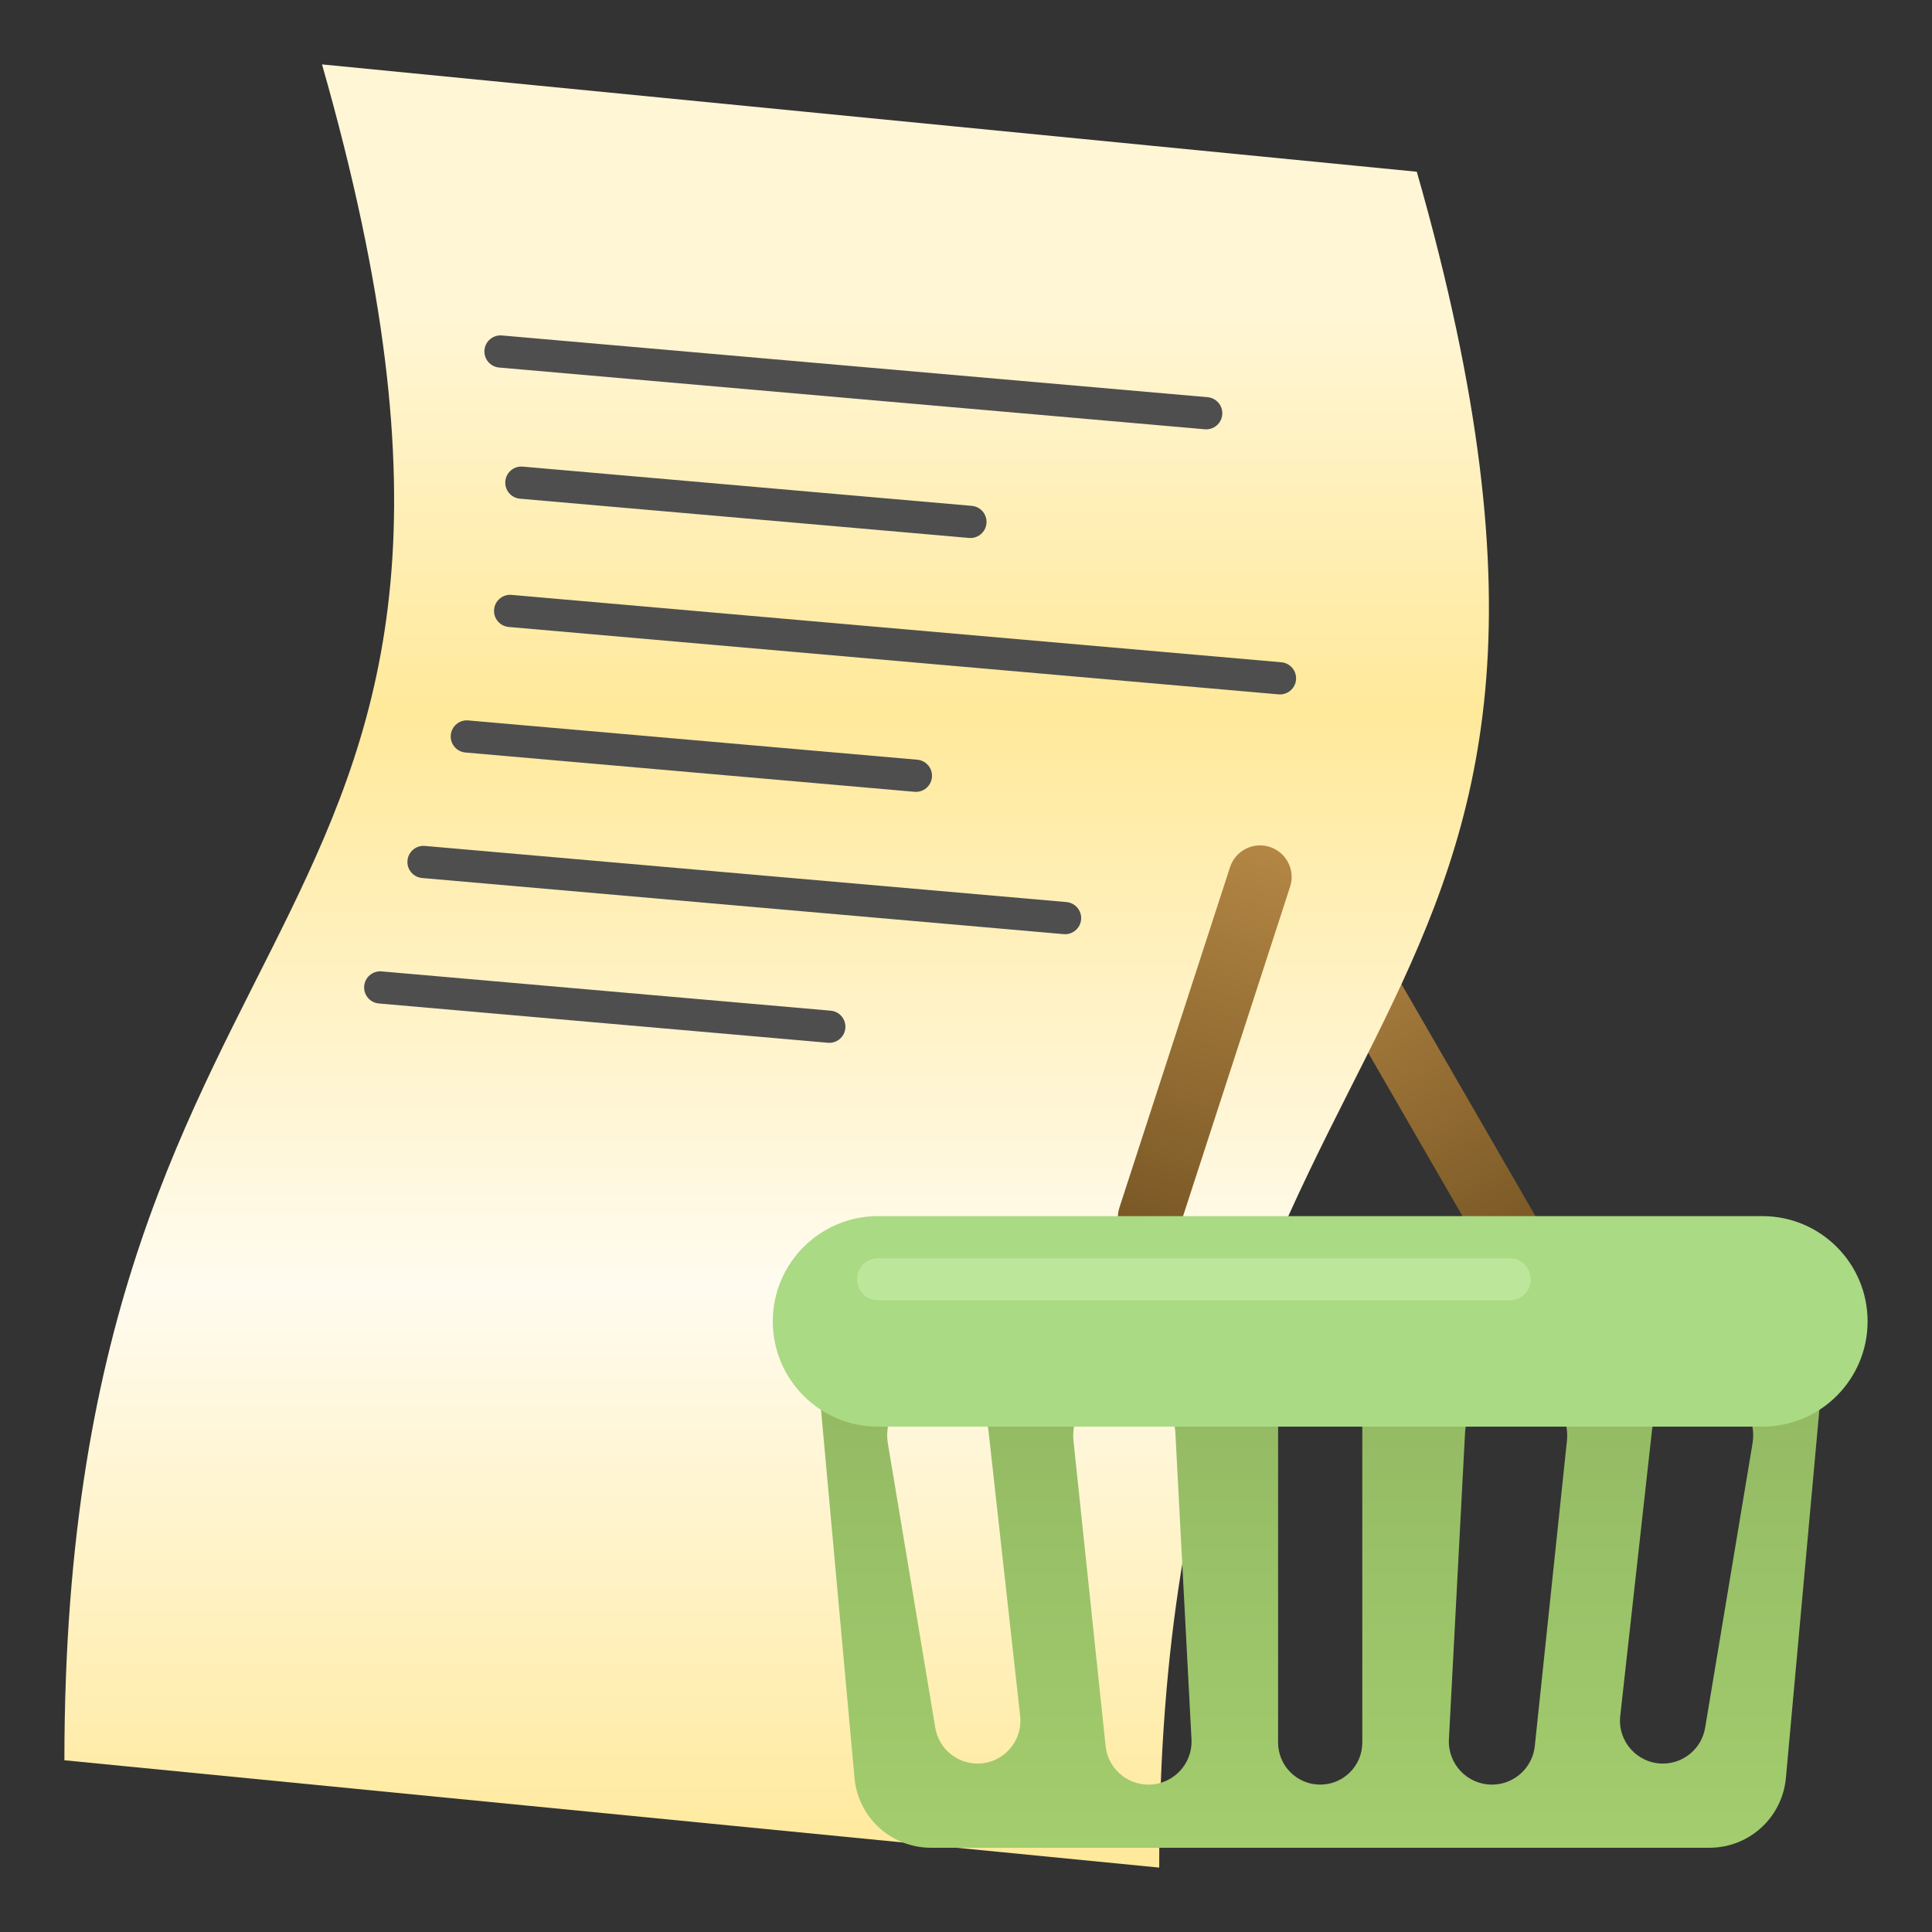 <svg width="900" height="900" viewBox="0 0 900 900" fill="none" xmlns="http://www.w3.org/2000/svg">
<rect x="0" y="0" width="900" height="900" fill="#333333" stroke="none"/>
<path d="M607.356 438.452L690.721 582.845C694.784 589.881 703.781 592.292 710.818 588.23C717.854 584.167 720.265 575.17 716.202 568.134L632.837 423.74C628.774 416.704 619.777 414.293 612.741 418.356C605.704 422.418 603.293 431.416 607.356 438.452Z" fill="url(#paint0_linear)"/>
<path d="M150 30C270 450 29.996 400 30 820L540 870C539.996 450 780 500 660 80L150 30Z" fill="url(#paint1_linear)"/>
<path d="M562.552 185.029L233.807 156.268C229.681 155.907 226.043 158.959 225.682 163.086C225.321 167.212 228.373 170.85 232.5 171.211L561.244 199.972C565.371 200.333 569.008 197.281 569.37 193.155C569.731 189.028 566.678 185.39 562.552 185.029Z" fill="#4E4E4E"/>
<path d="M452.72 235.65L243.518 217.368C239.392 217.007 235.754 220.059 235.393 224.185C235.032 228.312 238.085 231.95 242.211 232.311L451.413 250.592C455.539 250.954 459.177 247.901 459.538 243.775C459.899 239.648 456.846 236.011 452.72 235.65Z" fill="#4E4E4E"/>
<path d="M596.92 308.515L238.291 277.119C234.165 276.758 230.527 279.81 230.166 283.936C229.805 288.063 232.858 291.701 236.984 292.062L595.612 323.458C599.739 323.819 603.377 320.767 603.738 316.641C604.099 312.514 601.046 308.876 596.92 308.515Z" fill="#4E4E4E"/>
<path d="M427.317 353.906L218.116 335.604C213.99 335.243 210.352 338.295 209.991 342.421C209.63 346.548 212.682 350.186 216.809 350.547L426.009 368.849C430.136 369.21 433.773 366.158 434.134 362.031C434.495 357.905 431.443 354.267 427.317 353.906Z" fill="#4E4E4E"/>
<path d="M496.802 420.215L197.943 394.068C193.817 393.707 190.179 396.759 189.818 400.886C189.457 405.012 192.51 408.65 196.636 409.011L495.495 435.158C499.621 435.519 503.259 432.466 503.62 428.34C503.981 424.213 500.928 420.576 496.802 420.215Z" fill="#4E4E4E"/>
<path d="M386.979 470.815L177.779 452.512C173.652 452.151 170.015 455.204 169.654 459.33C169.293 463.456 172.345 467.094 176.471 467.455L385.672 485.758C389.798 486.119 393.436 483.066 393.797 478.94C394.158 474.814 391.106 471.176 386.979 470.815Z" fill="#4E4E4E"/>
<path d="M572.991 403.977L521.468 562.547C518.957 570.275 523.186 578.574 530.913 581.085C538.641 583.596 546.94 579.367 549.451 571.639L600.974 413.069C603.484 405.342 599.255 397.042 591.528 394.531C583.801 392.021 575.501 396.25 572.991 403.977Z" fill="url(#paint2_linear)"/>
<path fill-rule="evenodd" clip-rule="evenodd" d="M850.385 625.372L831.941 828.256C831.185 836.582 827.533 844.379 821.621 850.29C814.92 856.992 805.83 860.757 796.352 860.757H433.649C424.171 860.757 415.082 856.992 408.38 850.29C402.469 844.379 398.817 836.582 398.06 828.256L379.616 625.372C379.616 614.539 388.398 605.757 399.231 605.757H830.77C841.603 605.757 850.385 614.539 850.385 625.372ZM413.625 672.505L435.682 804.847C437.287 814.476 445.618 821.534 455.381 821.534C467.284 821.534 476.544 811.188 475.23 799.358L460.414 666.011C459.084 654.046 448.97 644.993 436.931 644.993C422.331 644.993 411.225 658.103 413.625 672.505ZM555.043 810.213L547.535 667.552C546.869 654.906 536.421 644.993 523.757 644.993C509.621 644.993 498.598 657.238 500.078 671.296L515.033 813.369C516.108 823.586 524.723 831.342 534.997 831.342C546.498 831.342 555.648 821.698 555.043 810.213ZM595.386 644.996V811.727C595.386 822.56 604.168 831.342 615.001 831.342C625.835 831.342 634.617 822.56 634.617 811.727V644.996C634.617 634.163 625.836 625.382 615.004 625.38C604.17 625.379 595.386 634.161 595.386 644.996ZM674.96 810.213L682.468 667.552C683.133 654.906 693.582 644.993 706.245 644.993C720.382 644.993 731.405 657.238 729.925 671.296L714.97 813.369C713.895 823.586 705.279 831.342 695.006 831.342C683.505 831.342 674.355 821.698 674.96 810.213ZM769.589 666.011L754.773 799.358C753.459 811.188 762.719 821.534 774.622 821.534C784.384 821.534 792.716 814.476 794.321 804.847L816.378 672.505C818.778 658.103 807.672 644.993 793.072 644.993C781.033 644.993 770.919 654.046 769.589 666.011Z" fill="url(#paint3_linear)"/>
<path d="M820.962 664.591H409.038C381.955 664.591 360 642.635 360 615.552C360 588.469 381.955 566.514 409.038 566.514H820.962C848.045 566.514 870 588.469 870 615.552C870 642.635 848.045 664.591 820.962 664.591Z" fill="#AADA84"/>
<path d="M703.271 605.758H409.04C403.623 605.758 399.232 601.367 399.232 595.95C399.232 590.534 403.623 586.143 409.04 586.143H703.271C708.687 586.143 713.078 590.534 713.078 595.95C713.078 601.367 708.687 605.758 703.271 605.758Z" fill="#BCE79B"/>
<defs>
<linearGradient id="paint0_linear" x1="612.741" y1="418.356" x2="710.817" y2="588.23" gradientUnits="userSpaceOnUse">
<stop stop-color="#B38644"/>
<stop offset="1" stop-color="#775624"/>
</linearGradient>
<linearGradient id="paint1_linear" x1="361.8" y1="30" x2="361.8" y2="870" gradientUnits="userSpaceOnUse">
<stop offset="0.135" stop-color="#FFF6D6"/>
<stop offset="0.359" stop-color="#FFE99A"/>
<stop offset="0.677" stop-color="#FFFBEF"/>
<stop offset="1" stop-color="#FFE99A"/>
</linearGradient>
<linearGradient id="paint2_linear" x1="591.528" y1="394.531" x2="530.913" y2="581.085" gradientUnits="userSpaceOnUse">
<stop stop-color="#B38644"/>
<stop offset="1" stop-color="#775624"/>
</linearGradient>
<linearGradient id="paint3_linear" x1="615.001" y1="605.757" x2="615.001" y2="860.757" gradientUnits="userSpaceOnUse">
<stop stop-color="#90B661"/>
<stop offset="1" stop-color="#A3CD6E"/>
</linearGradient>
</defs>
</svg>
